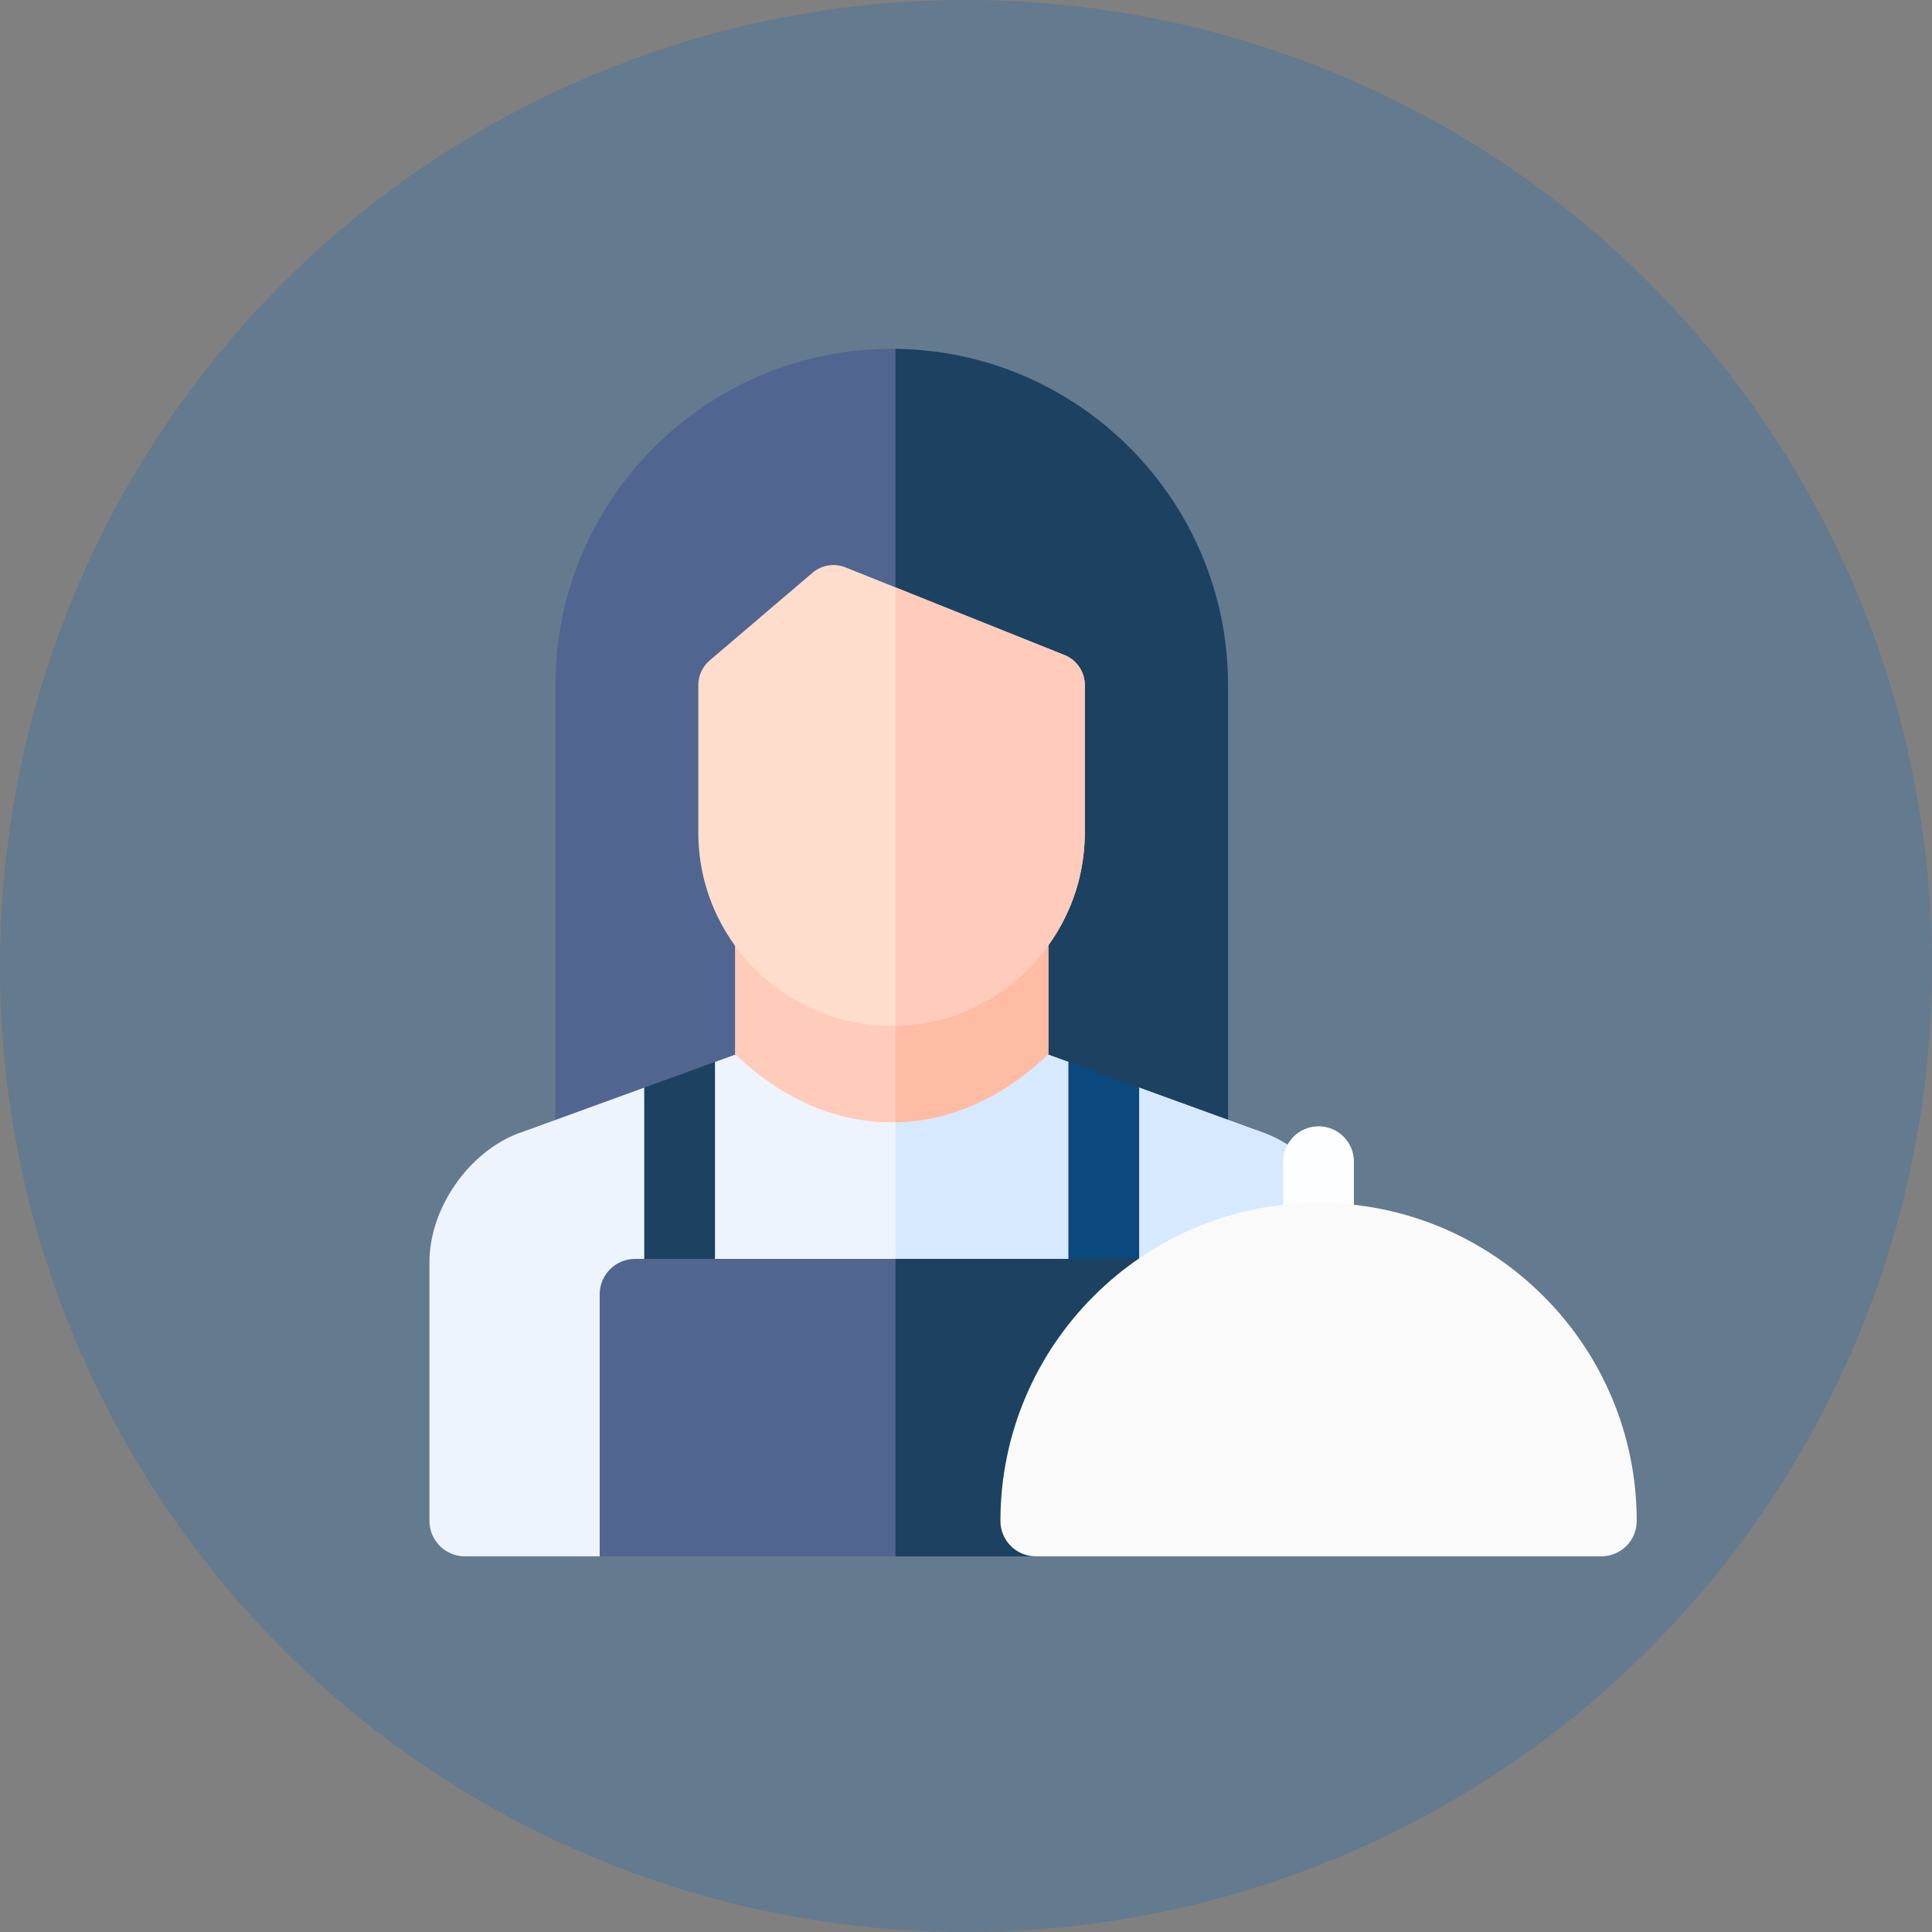 <svg width="72" height="72" viewBox="0 0 72 72" fill="none" xmlns="http://www.w3.org/2000/svg">
<rect x="0" y="0" width="72" height="72" fill="#808080" stroke="none"/>
<circle opacity="0.3" cx="36" cy="36" r="36" fill="#246CAD"/>
<g clip-path="url(#clip0)">
<path d="M45.765 25.533C45.765 18.622 40.142 13 33.232 13C26.321 13 20.698 18.622 20.698 25.533V43.418C20.698 44.111 21.259 44.672 21.952 44.672L44.512 44.672C44.844 44.672 45.163 44.54 45.398 44.305C45.633 44.069 45.765 43.751 45.765 43.418L45.765 25.533Z" fill="#516591"/>
<path d="M45.765 25.533C45.765 18.669 40.218 13.077 33.371 13.002V44.672L44.512 44.672C44.844 44.672 45.163 44.54 45.398 44.305C45.633 44.069 45.765 43.751 45.765 43.418L45.765 25.533Z" fill="#1C4161"/>
<path d="M47.13 42.231L42.453 40.533L41.135 40.839L39.817 39.577L39.05 39.298L27.412 39.298L26.646 39.576L25.328 41.081L24.009 40.533C24.009 40.533 19.383 42.213 19.334 42.233L19.333 42.231C17.467 42.926 16.005 45.032 16.005 47.023V56.682C16.005 57.41 16.595 58 17.323 58H22.349L50.458 47.023C50.458 45.032 48.996 42.926 47.13 42.231Z" fill="#EDF4FE"/>
<path d="M33.371 53.696L50.458 47.023C50.458 45.032 48.996 42.926 47.13 42.231L42.453 40.533L41.135 40.839L39.817 39.577L39.05 39.298L33.371 39.298V53.696H33.371Z" fill="#D7E9FE"/>
<path d="M39.07 34.736C39.07 34.229 38.751 33.776 38.273 33.605C37.795 33.435 37.261 33.583 36.94 33.976C36.021 35.097 34.667 35.742 33.227 35.743C31.79 35.742 30.439 35.101 29.521 33.986C29.199 33.595 28.666 33.448 28.188 33.619C27.711 33.79 27.393 34.242 27.393 34.749V39.294L27.412 39.298C28.384 40.244 30.43 41.828 33.232 41.828C36.033 41.828 38.078 40.245 39.05 39.298L39.07 39.294V34.736H39.07Z" fill="#FFCBBA"/>
<path d="M38.273 33.605C37.795 33.435 37.261 33.583 36.939 33.976C36.052 35.06 34.757 35.696 33.371 35.739V41.825C36.1 41.774 38.094 40.229 39.05 39.298L39.07 39.294V34.736C39.07 34.229 38.751 33.776 38.273 33.605Z" fill="#FFBCA4"/>
<path d="M39.672 24.413L31.507 21.144C31.093 20.978 30.621 21.056 30.281 21.345L26.446 24.614C26.179 24.843 26.024 25.177 26.024 25.528V31.027C26.024 34.997 29.255 38.23 33.225 38.233H33.227C37.197 38.23 40.427 34.997 40.427 31.027V25.528C40.427 25.038 40.128 24.596 39.672 24.413Z" fill="#FFDDCC"/>
<path d="M39.672 24.413L33.371 21.89V38.229C37.275 38.149 40.427 34.949 40.427 31.027V25.528C40.427 25.038 40.128 24.596 39.672 24.413Z" fill="#FFCBBA"/>
<path d="M25.327 48.674C26.055 48.674 26.645 48.083 26.645 47.355V39.576C26.006 39.808 25.036 40.16 24.009 40.533V47.355C24.009 48.083 24.599 48.674 25.327 48.674Z" fill="#1C4161"/>
<path d="M41.135 48.673C41.863 48.673 42.453 48.083 42.453 47.355V40.533L39.816 39.577V47.355C39.816 48.083 40.407 48.673 41.135 48.673Z" fill="#0B487E"/>
<path d="M43.075 46.916H23.667C22.939 46.916 22.349 47.506 22.349 48.234V58H38.602L44.394 52.018V48.234C44.394 47.506 43.803 46.916 43.075 46.916Z" fill="#516591"/>
<path d="M43.075 46.916H33.371V58H38.602L44.394 52.018V48.234C44.394 47.506 43.803 46.916 43.075 46.916Z" fill="#1C4161"/>
<path d="M49.139 47.462C48.411 47.462 47.82 46.872 47.82 46.144V43.293C47.82 42.565 48.411 41.974 49.139 41.974C49.867 41.974 50.457 42.565 50.457 43.293V46.144C50.457 46.872 49.867 47.462 49.139 47.462Z" fill="#FDFEFF"/>
<path d="M49.139 44.825C42.602 44.825 37.283 50.144 37.283 56.681C37.283 57.41 37.873 58 38.602 58H59.678C60.406 58 60.996 57.41 60.996 56.681C60.996 50.144 55.677 44.825 49.139 44.825Z" fill="#FAFAFA"/>
</g>
<defs>
<clipPath id="clip0">
<rect width="45" height="45" fill="white" transform="translate(16 13)"/>
</clipPath>
</defs>
</svg>
